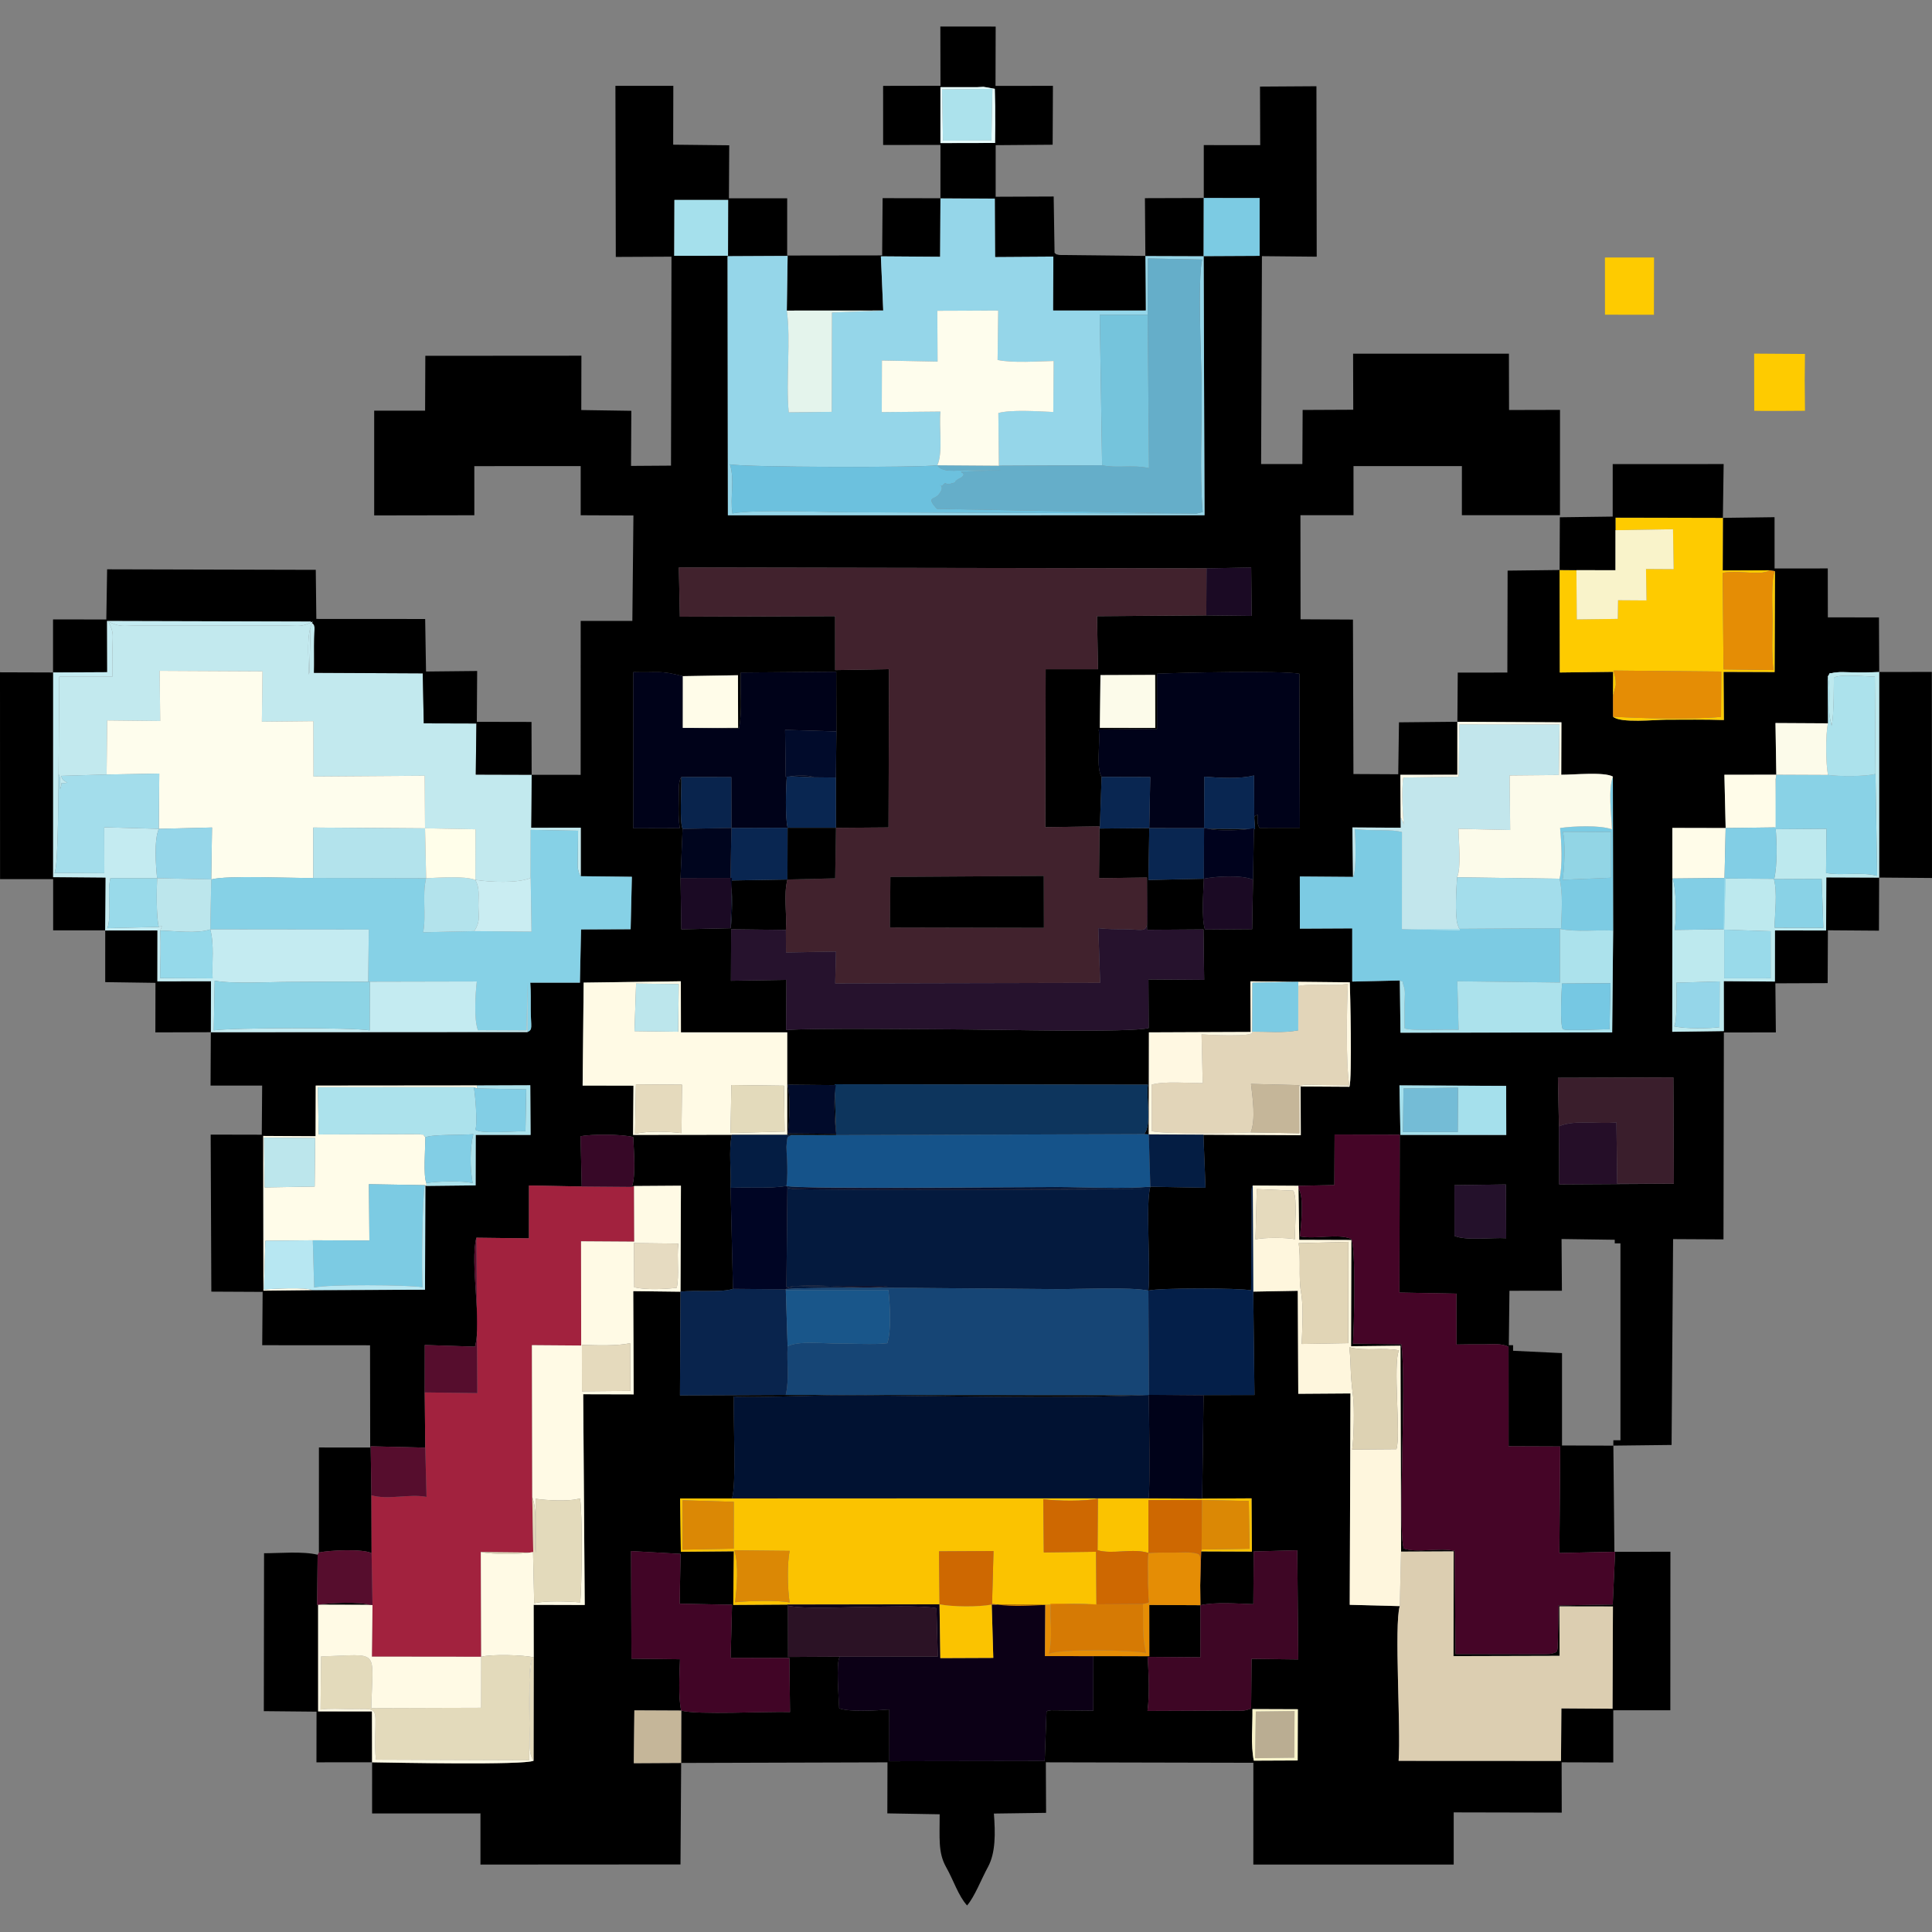 <?xml version="1.0" encoding="UTF-8"?>
<!DOCTYPE svg PUBLIC "-//W3C//DTD SVG 1.1//EN" "http://www.w3.org/Graphics/SVG/1.1/DTD/svg11.dtd">
<!-- Creator: CorelDRAW -->
<svg xmlns="http://www.w3.org/2000/svg" xml:space="preserve" width="1.833in" height="1.833in" version="1.1" style="shape-rendering:geometricPrecision; text-rendering:geometricPrecision; image-rendering:optimizeQuality; fill-rule:evenodd; clip-rule:evenodd"
viewBox="0 0 1833.33 1833.33"
 xmlns:xlink="http://www.w3.org/1999/xlink"
 xmlns:xodm="http://www.corel.com/coreldraw/odm/2003">
 <rect x="0" y="0" width="1833.33" height="1833.33" fill="#808080" stroke="none"/>
 <defs>
  <style type="text/css">
   <![CDATA[
    .fil0 {fill:black}
    .fil16 {fill:#000219}
    .fil72 {fill:#00021D}
    .fil67 {fill:#00051E}
    .fil46 {fill:#000524}
    .fil73 {fill:#010B2B}
    .fil5 {fill:#011232}
    .fil7 {fill:#041A3E}
    .fil56 {fill:#041D43}
    .fil30 {fill:#041F49}
    .fil31 {fill:#09244D}
    .fil57 {fill:#092651}
    .fil14 {fill:#0C0016}
    .fil23 {fill:#0D355D}
    .fil20 {fill:#15538A}
    .fil10 {fill:#164575}
    .fil44 {fill:#19568A}
    .fil65 {fill:#1B0A24}
    .fil60 {fill:#24112B}
    .fil53 {fill:#250E28}
    .fil13 {fill:#26122D}
    .fil39 {fill:#2B1225}
    .fil61 {fill:#370827}
    .fil35 {fill:#3A1E2C}
    .fil28 {fill:#3E0625}
    .fil26 {fill:#410526}
    .fil1 {fill:#41222D}
    .fil2 {fill:#450527}
    .fil58 {fill:#560D2D}
    .fil17 {fill:#65AEC9}
    .fil34 {fill:#6CC1DE}
    .fil70 {fill:#74BCD6}
    .fil41 {fill:#75C4DC}
    .fil74 {fill:#76C8E3}
    .fil15 {fill:#7CCBE3}
    .fil64 {fill:#82CEE5}
    .fil11 {fill:#86D1E6}
    .fil37 {fill:#89D2E6}
    .fil40 {fill:#8DD4E5}
    .fil76 {fill:#92D5E5}
    .fil3 {fill:#95D6E9}
    .fil69 {fill:#95D9EA}
    .fil71 {fill:#99DAEA}
    .fil4 {fill:#A2223E}
    .fil38 {fill:#A3DDEB}
    .fil55 {fill:#A5E0EC}
    .fil36 {fill:#ACE2EC}
    .fil42 {fill:#B3E3EC}
    .fil54 {fill:#B7E7F2}
    .fil78 {fill:#BAAD92}
    .fil59 {fill:#BCE6EC}
    .fil33 {fill:#BDE9EE}
    .fil22 {fill:#C2E6EC}
    .fil6 {fill:#C2E9EE}
    .fil19 {fill:#C4EBF1}
    .fil66 {fill:#C5B699}
    .fil62 {fill:#CAEDF2}
    .fil43 {fill:#CE6801}
    .fil51 {fill:#D67A04}
    .fil63 {fill:#DB8805}
    .fil12 {fill:#DCCEB1}
    .fil49 {fill:#DDD2B3}
    .fil48 {fill:#E1D5B6}
    .fil24 {fill:#E2D5B9}
    .fil27 {fill:#E3DABB}
    .fil50 {fill:#E4F4EC}
    .fil47 {fill:#E58D05}
    .fil75 {fill:#E5DABD}
    .fil77 {fill:#E6DBC1}
    .fil79 {fill:#E7FCFC}
    .fil45 {fill:#F9F3CA}
    .fil9 {fill:#FBC300}
    .fil32 {fill:#FCFBEA}
    .fil21 {fill:#FECB00}
    .fil25 {fill:#FEF6DD}
    .fil8 {fill:#FEFDED}
    .fil52 {fill:#FFF8E2}
    .fil18 {fill:#FFFAE5}
    .fil29 {fill:#FFFCE9}
    .fil68 {fill:#FFFEEA}
   ]]>
  </style>
 </defs>
 <g id="Layer_x0020_1">
  <g id="_1589682544016">
   <path class="fil0" d="M646.46 1623.24l-0.12 49.66 -44.91 0.24 0.54 -50.1 44.48 0.2zm542.01 -1.44l43.1 0.16 -0.18 48.59 -41.61 0.18c-3.07,-14.9 -1.04,-32.69 -1.3,-48.94zm-49.34 -98.57c14.28,-3.21 35.66,-1.46 50.2,-1l0.34 -49.98 41.36 -1.17 0.92 103.61 -44.3 -0.54 -0.42 47.03c-7.6,3.23 -9.29,1.99 -25.11,2.09l-73.24 0.3c2.22,-17.07 1.06,-34.41 0.2,-51.28l50 0.36 0.06 -49.42zm-492.67 100.02c-3.01,-12.02 -1.61,-35.86 -1.19,-48.72l-46.07 -0.54 -0.38 -102.13 46.97 2.65 -0.82 47.29 49.7 0.98 -1.34 50.38 55.74 0.16 0.6 51.3c-21.78,-0.76 -87.84,2.91 -103.2,-1.38zm494.3 -201.16l46.87 -0.26 0.34 50.5 -48.13 -0.18 -0.92 32.21 0.22 18.87 -48.57 -0.24 0.04 48.63 -53.09 -0.02 -0.02 51.69 -39.97 -0.36c-6.16,1 -2.31,0.18 -4.47,1.31l-1.72 46.85 -147.47 0.22 -0.06 -49.12c-11.65,0.94 -37.77,2.65 -47.49,-1.14 -0.34,-10.31 -3.19,-43.22 0.54,-48.94l-49.06 0.24 -0.08 -48.59 -0.76 -1.13 -51.1 0.32 0.56 -50.88 -50.32 0.42 -0.68 -50.54 49.06 -0.02c4.56,-11.15 1.17,-77.37 1.87,-96.87 6.74,1.77 78.08,-1 95.22,-0.98 86.76,0.04 222.64,3.83 298.56,-0.44l51.96 0.4 -1.3 98.06zm390.17 -50.26l-48.71 -0.18 0.02 -4.97 0 -82.67 -46.43 -2.22 0 -5.3 -4.05 0.02 0.6 -51.67 49.78 -0.02 -0.34 -49.07 50.5 0.7 -0.02 3.45 5.41 0 0 186.78 -6.72 0 -0.04 5.15zm-150.76 -247.19l48.86 -0.66 0.22 51.02c-13.72,-0.86 -37.59,2.57 -49.06,-2.2l-0.02 -48.15zm99.16 -55.83l-0.96 -46.07 109.55 -0.32 0.48 100.88 -108.86 0.62 -0.2 -55.11zm-151.34 -38.83l101.24 0.46 0.1 46.57 -100.42 -0.08 -0.92 -46.95zm-923.37 95.37l-0.98 -0.42 -0.34 98.94 -107.02 0.4 -46.29 0.5 -0.18 -146.81 49.68 0.28 0.14 -48.06 153.05 -0.14 50.52 -0.18 0.28 47.09 -52.07 -0.02 -0.1 47.91 -46.69 0.5zm342.98 -49.78c1.56,-12.43 2.65,-34.37 -0.28,-46.29l45.87 0.42c-2.25,11.39 -1.22,34.64 0.32,46.27l-45.91 -0.4zm-0.6 1.26l3.81 0.16 42.62 0.2 -1.43 -48.3 297.31 0.38c-2.01,13.42 4.03,37.02 -3.47,46.93l4.27 0.26 0.14 -96.81 96.57 -0.4 -0.24 -48.04 94.28 0.94c0.32,5.25 2.35,92.14 -0.38,99.09l-46.31 -0.28 0.18 46.25 -92.38 -0.46 1.97 50.32 -52.35 -0.96c-4.67,15.02 0.44,76.21 -1.85,98.56 9.97,-2.65 86.98,-2.55 97.47,-0.2l0.48 -75.95c0.04,-4.61 -0.28,-9.22 -0.24,-13.72 0,-1.67 0.04,-3.75 0.22,-5.4 0.5,-4.69 0.06,-2.26 1.08,-4.43l43.32 0.26 34.13 -0.69 0.24 -47.99 61.81 0.18 -0.3 149.82 54.07 1.02 0.12 48.31c8.8,-0.24 17.57,-0.18 26.35,-0.18 7.44,0 16.85,-1.14 23.03,2.39l0.04 94.34 48.98 0.18 -0.8 101.08 52.89 -1.19 -2.26 50.08 -51.32 0.84 -0.74 34.58c-0.28,8.8 -0.18,9.72 -4.51,10.81 -0.46,0.1 -1.02,0.3 -1.56,0.4 -0.56,0.12 -1.06,0.2 -1.69,0.28 -0.96,0.12 -4.51,0.18 -5.64,0.2l-83.69 -0.14 -0.94 -97.93c-15.17,-3.27 -35.26,2.26 -48.22,-2.19 -5.98,-19.09 2.91,-154.8 -2.26,-193.8l-45.97 -0.64c1.08,-15.08 2.99,-91.74 -1.61,-99.31 -12.45,-5.46 -33.75,0.54 -48.59,-2.41 0.94,-11.35 4.01,-37.62 -1.48,-45.5l0.74 48.76 49.44 0.16 -0.26 100.82 46.89 -0.52 0.54 195.4 49.94 -0.22 -0.2 99.38 100.7 -0.26 -0.18 -46.93 50.8 0.08 -0.4 97.01 -48.54 -0.32 -0.34 49.84 -154.09 -0.08c2.33,-29.94 -4.33,-128.8 1.08,-146.79l-47.47 -1.24 0.7 -200.58 -49.54 0.34 -0.46 -97.73 -42.26 0.76 1.17 98.11 -100.08 0.16 -344.7 -0.22 -100.38 0.42 0.52 -98.39c13.8,-1.79 39.19,1.04 49.8,-2.71l-2.31 -95.87c0.87,-16.61 -2.06,-34.34 1.19,-50.32l-93.7 0.1 0.38 -46.71 -48.26 -0.1 0.98 -97.69 92.22 -1.26 0.08 48.46 100.86 0.02 -0.02 97.17zm536.92 -244.7l-0.54 -46.91 45.87 0.26 -0.12 -9.45 -0.24 -40.77 54.05 -0.06 0 -50.28 98.74 0.52 -0.16 49.76c12,0.04 40.61,-2.91 48.98,1.72l0.28 146.15 -0.93 96.63 -200.88 0.26 -0.6 -49.54 -45.19 1.02 0 -50.48 -49.68 0.24 -0.06 -49.46 50.48 0.38zm-93.7 -56.28l0.76 10.87 -44.44 -0.3c8.76,2.39 33.15,1.7 43.34,-0.5l-0.82 48.78 -0.86 47.01 -44.8 0.34c-3.39,-11.05 -1.5,-35.54 -1,-48.17l-52.61 1.16 0.8 -49.2 -46.93 0.4 1.7 -49c-5.52,-9.04 -0.98,-31.91 -2.75,-44.96l55.31 -0.54 -0.04 -52.39c20.48,-1.08 118.69,-3.13 135.12,0l0.46 146.17 -38.35 0.06c-2.47,-4.81 -1.63,-5.83 -1.63,-12.57 -2.17,1.94 -2.35,-0.64 -3.27,2.85zm-145.95 -135.2l51.87 -0.2 0.1 50.26 -52.54 -0.04 0.58 -50.02zm100.68 -101.3l42.34 -0.82 0.44 45.95 -43.04 -0.5 -103.67 0.76 0.92 50.36 -49.68 0 -0.32 149.86 51.39 -0.76 -0.44 49.13 45.51 -0.58 0.06 49.58 53.57 -0.36 0.64 47.87 -52.89 -0.4 0.24 46.09c-16.41,4.59 -144.7,1.44 -172.34,1.37 -30.97,-0.1 -150.86,-1.59 -171.74,0.62l0.32 -47.67 -52.65 0.84 0.2 -48.86 51.94 0.6c1.12,-15.42 -2.37,-33.21 1.48,-47.83l-54.11 0.93c2.46,7.86 1.6,37.69 0.2,45.28l-46.79 1.06 -0.74 -48.69 1.93 -46.59c-3.03,-7.22 -0.98,-35.1 -1.15,-49.2 -3.05,4.15 -2.26,11.69 -2.51,23.1 -0.18,9.43 -0.32,16.25 0.96,25.41l-44.02 0.12 -0.04 -148.23c25.55,0.74 24.17,-1.98 47.01,3.85l52.3 -0.88 0.12 49.94 -52.46 0.02 53.37 0.62c3.39,-18.79 0.82,-34.19 1.69,-53.15l90.53 -0.76 0.14 56.68 -0.42 43.74 0.04 47.73 49.88 -0.38 0.46 -150.16 -51.12 0.88 -0.04 -51.22 -147.31 0.52 -0.98 -46.73 500.78 0.86zm-504.95 -349.62l50.96 0 -0.12 52.97 -51.02 0.06 0.18 -53.03zm-135.5 545.48l-0.5 50.3 47.11 -0.06 0 46.03 48.5 0.54 -1.17 49.76 -47.05 0.18 -1.1 50.54 -47.09 -0.02c0.68,8.83 0.4,17.09 0.46,25.91 0.08,16.41 2.24,18.49 -3.11,20.94l-300.5 0.18 -0.24 50.64 48.96 0 -0.36 46.61 -48.5 -0.1 0.64 149 48.68 0.24 -0.4 50.6 102.32 0.06 0.14 97.03 -48.65 -0.04 -0.02 99.68c10.53,-2.31 42.46,-3.57 50,0.64l-0.18 -54.99 -0.68 -46.45 51.78 1.28 -0.5 -52.39 0.06 -45.01 47.61 1.57c6.78,-23.51 -5.01,-79.42 1.34,-103.37l49.9 0.6 0.04 -50.16 50.04 0.94 -1.12 -47.69c10.63,-2.09 39.53,-2.01 49.98,0.82 0.66,14.24 2.59,36 -1.24,47.25l2.02 -0.82 44.48 -0.3 0 2.01 -0.38 98.57 -44.86 -0.54 0.4 97.97 -47.89 -0.12 1.44 199.96 -48.47 -0.14 0.08 49.9 -0.14 98.03c-8.3,4.33 -132.41,1.85 -153.22,1.5l-0.02 48.54 100.9 0 1.93 -0.02 0 48.56 1.97 -0.02 187.84 -0.12 0.64 -96.33 195.79 -0.56 -0.14 48.43 49.66 0.86c0.08,22.22 -1.72,36.26 6.12,50.14 7.06,12.43 11.61,27.33 19.9,36.38 7.36,-8.66 13.28,-24.55 19.8,-36.5 7.4,-13.58 7.02,-32.29 5.63,-50.7l49.52 -0.68 -0.22 -47.96 196.93 0.44 -0.04 96.57 190.13 0 0 -49.5 102.52 0.22 -0.1 -47.74 49.02 0.16 0 -49.52 54.13 -0.04 0.08 -150.4 -53.15 0.02 -0.98 -100.72 55.24 -0.64 1.44 -195.33 47.81 0.26 0.36 -196.35 49.34 -0.06 -0.46 -46.57 49.62 -0.2 0.22 -50.14 48.45 0.36 0.18 -50.4 -50.14 -0.18 -0.18 50.4 -48.56 -0.06 -0.04 48.5 -48.51 -0.38 0.08 47.39 -48.96 0.66 0.12 -145.06 -0.02 -48.37 50.58 0.12 -1.18 -50.56 49.26 -0.06 -0.78 -49.02 49.84 0.28 -0.24 -44.48c3.89,-5.8 -0.78,-1.74 5.96,-3.69 0.04,0 5.35,-0.48 5.59,-0.48 3.31,-0.1 8.2,0.24 11.8,0.26 8.48,0.06 16.99,0.12 25.45,-0.34l-0.24 -51.78 -48.5 -0.04 -0.08 -46.43 -50.48 0.04 -0.02 -48.67 -49 0.64 -0.18 49.92 44.28 -0.18 5.31 0.8 -0.34 95.75 -48.45 -0.16 0.3 45.71c-18.07,-0.64 -36.52,-0.32 -54.61,-0.32 -10.31,0.02 -43.87,3.51 -50.52,-2.83l-0.06 -19.56 0.14 -23.02 -50.62 0.62 -0.16 -97.25 -49.4 0.58 -0.24 96.73 -47.07 0.04 -0.34 46.65 -55.43 0.54 -0.7 49.28 -42.52 -0.22 -0.46 -146.57 -49.72 -0.26 -0.12 -98.78 50.38 -0.02 -0.02 -46.59 102.87 0.02 -0.02 46.61 93.08 0 0.04 -99.96 -48.36 0.12 -0.12 -53.47 -147.87 0 0.14 53.21 -48.02 0.22 -0.26 51.32 -39.15 0 0.78 -197.27 51.98 0.5 -0.26 -161.75 -53.55 0.34 0.2 55.54 -53.55 -0.02 0 50.2 53.03 0.04 0 54.85 -53.15 0.26 0.84 245.85 -452.28 0.06 -0.3 -245.83 56.98 -0.28 -0.78 51.89 91.5 -0.06 -2.23 -51.42 56.22 0.4 0.32 -55.52 -54.91 -0.1 -0.44 54.33 -90.13 0.12 0.02 -54.33 -55.28 0.04 0.28 -50.32 -53.19 -0.58 0.14 -55.83 -54.95 -0.02 0.36 162.37 52.85 -0.26 -0.46 198.3 -37.93 0.26 0.28 -52.29 -47.49 -0.72 0.12 -51.56 -148.11 0.1 -0.22 52.03 -48.31 0 0 99.42 95.04 -0.16 -0.02 -46.61 100.94 -0.02 0 46.63 50.04 0.22 -1.02 100.06 -49.02 0 -0.04 146.05 -46.47 -0.04z"/>
   <path class="fil1" d="M844.92 832.13l145.53 -0.94 0.14 49.22 -146.07 -0.3 0.4 -47.97zm-51.65 -46.57l-0.76 47.91 -45.29 1.1c-3.85,14.62 -0.36,32.41 -1.48,47.83l0.12 21.42 47.43 -0.84 -0.76 30.19 251.44 -0.52 -1.74 -51.89c8.28,1 16.13,0.96 24.83,1 27.14,0.16 21.32,9.67 21.32,-49.04l-45.51 0.58 0.44 -49.13 -51.39 0.76 0.32 -149.86 49.68 0 -0.92 -50.36 103.67 -0.76 0.26 -44.62 -500.78 -0.86 0.98 46.73 147.31 -0.52 0.04 51.22 51.12 -0.88 -0.46 150.16 -49.88 0.38z"/>
   <path class="fil2" d="M1232.08 1125.23l0.06 2.55c5.5,7.88 2.43,34.15 1.48,45.5 14.84,2.95 36.14,-3.05 48.59,2.41 4.59,7.58 2.69,84.23 1.61,99.31l45.97 0.64c5.17,39.01 -3.71,174.71 2.26,193.8 12.96,4.45 33.05,-1.09 48.22,2.19l0.94 97.93 83.69 0.14c1.13,-0.02 4.67,-0.08 5.64,-0.2 0.62,-0.08 1.12,-0.16 1.69,-0.28 0.54,-0.1 1.1,-0.3 1.56,-0.4 4.33,-1.08 4.23,-2 4.51,-10.81l0.74 -34.58 51.32 -0.84 2.26 -50.08 -52.89 1.19 0.8 -101.08 -48.98 -0.18 -0.04 -94.34c-6.18,-3.53 -15.59,-2.39 -23.03,-2.39 -8.78,0 -17.55,-0.06 -26.35,0.18l-0.12 -48.31 -54.07 -1.02 0.3 -149.82 -61.81 -0.18 -0.24 47.99 -34.13 0.69z"/>
   <path class="fil3" d="M947.89 441.94l97.93 -0.44 -2.23 -142.76 45.47 -0.02 0.26 -53.45 51.44 1.02c-4.43,18.71 -0.78,95.19 -0.48,120.33 0.46,37.93 -2.08,82.93 1,119.3l-6.26 1.58 -329.9 -1.43c-25.97,-0.1 -88.2,-2.91 -110.11,1.15 -2.43,-15.36 2.39,-32.07 -2.41,-46.65 12.54,2.95 180,3.25 196.85,0.94 5.59,-12.05 1.32,-36.84 2.97,-50.98l-55.7 0.52 0.14 -48.98 52.81 1.02 -0.22 -48.22 57.76 -0.2 -0.58 46.89c15.1,3.09 37.54,1.24 53.21,0.96l-0.36 48.42c-13.72,-0.62 -40.31,-2.43 -52.13,0.98l0.52 50zm-109.79 -147.27l-48.59 1.89 -0.24 94.26 -40.83 0.48c-2.83,-30.12 2.15,-69.29 -1.83,-96.57l0.78 -51.89 -56.98 0.28 0.3 245.83 452.28 -0.06 -0.84 -245.85 -55.28 -0.18 0.34 51.67 -87.78 0.04 0 -1.67 0.14 -49.46 -55.15 0.36 -0.26 -55.37 -51.74 -0.3 -0.32 55.52 -56.22 -0.4 2.23 51.42z"/>
   <path class="fil4" d="M452.04 1174.5l0.89 147.45 -49.9 -0.64 0.5 52.39 1.2 46.73c-17.01,-3.19 -36.16,3.19 -52.31,-1.56l0.18 54.99 0.86 49.18 -0.6 49 103.75 0.12 -0.36 -99.38 49.78 0.5 -0.96 -52.65 -0.32 -144.16 46.75 0.34 -0.12 -98.9 50.48 0.32 -0.2 -52.79 -2.02 0.82 -47.61 -0.38 -50.04 -0.94 -0.04 50.16 -49.9 -0.6z"/>
   <path class="fil5" d="M694.46 1421.91l395.38 -0.04c1.77,-7.96 0.46,-81.51 0.26,-98.25 -75.91,4.27 -211.79,0.48 -298.56,0.44 -17.15,-0.02 -88.48,2.75 -95.22,0.98 -0.7,19.5 2.69,85.72 -1.87,96.87z"/>
   <path class="fil6" d="M55.57 734.36c2.15,4.93 1.22,3.49 1.44,14.6 3.69,-9.13 -2.65,-4.67 6.76,-6.14 -4.07,-3.43 -3.63,-1.02 -5.88,-6.57l43.26 -1.29 0.56 -51.36 50.28 0.56 -0.48 -47.61 97.57 0.5 -0.58 47.75 48.8 -0.5 0.16 52.54 105.54 -0.74 0.32 49.92 47.91 0.93 -0.16 47.97c13.84,2.19 40.41,3.45 52.53,-1.87l0.04 -45.55 44.93 0.82 -0.36 32.39c0.18,3.25 -0.12,2.45 0.7,5.66 0.96,3.75 0.89,3.13 2.19,5.09l0 -46.03 -47.11 0.06 0.5 -50.3 -53.03 -0.16 0.58 -48.5 -49.92 -0.14 -0.98 -47.43 -103.23 -0.5c0.3,-8.48 0.08,-16.94 0.12,-25.45 0.08,-21.58 2.07,-18.05 -3.15,-23.22l-1.34 48.52c-0.14,0.54 -0.34,1.26 -0.58,1.86 0,-19.15 -2.53,-37.93 3.85,-50.42 -10.95,5.62 -12.74,4.03 -25.21,3.89l-141.64 -0.02c-12.8,0.1 -15.88,1.88 -27.13,-3.87 5.59,10.97 4.03,12.76 3.87,25.23 -0.12,9.02 -0.02,18.11 -0.02,27.13l-50.44 0 -0.66 92.24z"/>
   <path class="fil7" d="M745.26 1223.48c17.03,-3.17 221.38,-0.26 257.76,-0.18 20.96,0.04 69.13,-2.15 86.72,1.37 2.29,-22.34 -2.83,-83.54 1.85,-98.56 -26.13,2.2 -61.23,0.36 -88.57,0.26 -33.48,-0.1 -243.1,2.22 -256.76,-0.96 5.68,6.18 -1.9,0.52 4.78,2.59 6.38,1.96 333.97,0.56 335.19,0.36l-339.04 -1.14 -0.94 94.28c28.38,-4.69 69.52,3.13 96.49,-1.06l-74.45 0c-8.41,0.12 -16.63,-1.04 -23.02,3.05z"/>
   <path class="fil8" d="M101.16 734.96l49.98 -0.9 -0.4 52.45 50.46 -1.26 -0.74 49.28c14.86,-4.15 76.71,-1.04 96.81,-1.4l-0.02 -47.83 106.08 0.74 -0.32 -49.92 -105.54 0.74 -0.16 -52.54 -48.8 0.5 0.58 -47.75 -97.57 -0.5 0.48 47.61 -50.28 -0.56 -0.56 51.36z"/>
   <path class="fil9" d="M696.91 1471.15l52.39 0.52c-2.53,12.78 -1.99,35.62 -0.02,48.96 -12.46,-2.47 -38.41,-1.5 -51.63,-0.24 1.59,-15.18 3.49,-34.78 -0.74,-49.24zm-49.22 -47.5l48.6 1.46 -0.04 44.44 -48.46 0.98 -0.1 -46.89zm99.26 98.96l144.6 -0.22 -0.48 -50.28 51.7 -0.28 -1.37 49.88c25.15,5.78 70.84,-2.57 99.04,1.22l-0.36 -50.42 -49.58 0.62 -0.46 -50.46c13.46,1.72 38.81,2.15 51.78,-0.6l-0.32 48.96c14.34,4.23 33.54,-2.19 48.31,2.61l-0.02 -50.14 50.78 -0.08 44.46 0.91 0.7 45.37 -45.51 0.68 -0.4 1.76 48.13 0.18 -0.34 -50.5 -46.87 0.26 -50.93 -0.2 -395.38 0.04 -49.06 0.02 0.68 50.54 50.32 -0.42 -0.56 50.88 51.1 -0.32z"/>
   <path class="fil10" d="M747.37 1277.61c-0.91,15.48 1.72,30.99 -1.75,46.09l344.7 0.22 -0.58 -99.26c-17.59,-3.51 -65.76,-1.32 -86.72,-1.37 -36.38,-0.08 -240.73,-2.99 -257.76,0.18l0.42 0.7 97.37 0c1.59,15.2 2.89,38.03 -1.04,50.42 -12.54,1.57 -32.33,0.22 -46.57,0.36 -12.65,0.12 -38.19,-2.95 -48.07,2.65z"/>
   <path class="fil11" d="M503.61 833.05l0.76 51 -54.27 -0.46 -48.5 1.04c3.05,-17.15 -1.18,-34.88 2.77,-51.28l-107.1 -0.24c-20.09,0.36 -81.95,-2.75 -96.81,1.4l-0.93 47.43 150.44 0.16 -0.64 49.46 103.11 -0.22c-1.32,12.13 -2.91,35.42 1.08,46.27l46.17 0.22 0.9 -46.37 -0.06 47.85c5.35,-2.44 3.19,-4.53 3.11,-20.94 -0.06,-8.83 0.22,-17.09 -0.46,-25.91l47.09 0.02 1.1 -50.54 47.05 -0.18 1.17 -49.76 -48.5 -0.54c-1.3,-1.96 -1.22,-1.35 -2.19,-5.09 -0.82,-3.21 -0.52,-2.41 -0.7,-5.66l0.36 -32.39 -44.93 -0.82 -0.04 45.55z"/>
   <path class="fil12" d="M1328.26 1524.1c-5.41,17.99 1.24,116.85 -1.08,146.79l154.09 0.08 0.34 -49.84 48.54 0.32 0.4 -97.01 -50.8 -0.08 0.18 46.93 -100.7 0.26 0.2 -99.38 -49.94 0.22 -1.22 51.7z"/>
   <path class="fil13" d="M745.74 882.41l-51.94 -0.6 -0.2 48.86 52.65 -0.84 -0.32 47.67c20.88,-2.21 140.77,-0.72 171.74,-0.62 27.63,0.08 155.93,3.23 172.34,-1.37l-0.24 -46.09 52.89 0.4 -0.64 -47.87 -53.57 0.36 -0.06 -49.58c0,58.7 5.81,49.2 -21.32,49.04 -8.7,-0.04 -16.54,0 -24.83,-1l1.74 51.89 -251.44 0.52 0.76 -30.19 -47.43 0.84 -0.12 -21.42z"/>
   <path class="fil0" d="M50.32 638.13l51.43 -0.26 -0.14 -48.57 193.28 0.5c5.22,5.17 3.23,1.64 3.15,23.22 -0.04,8.5 0.18,16.96 -0.12,25.45l103.23 0.5 0.98 47.43 49.92 0.14 -0.58 48.5 53.03 0.16 -0.14 -50.14 -51.89 -0.1 0.32 -48.24 -48.52 0.5 -0.82 -49.84 -103.27 -0.06 -0.54 -46.59 -197.99 -0.5 -0.76 47.59 -50.56 -0.02 0 50.32z"/>
   <path class="fil14" d="M796.84 1572.09c-3.73,5.72 -0.88,38.63 -0.54,48.94 9.72,3.79 35.84,2.08 47.49,1.14l0.06 49.12 147.47 -0.22 1.72 -46.85c2.17,-1.13 -1.69,-0.3 4.47,-1.31l39.97 0.36 0.02 -51.69 -45.91 -0.08 0.3 -48.57 -50.82 -0.3 1.48 50.58 -50.26 0.2 -0.76 -51.02 -144.6 0.22 0.76 1.13c15.93,3.25 53.03,1.32 71.02,1.14 16.19,-0.16 55.69,-1.59 69.93,1.16l1.26 45.87 -93.08 0.18z"/>
   <path class="fil15" d="M1482.78 834.82c1.77,-9.75 2.91,-37.37 0.18,-45.53l45.85 0.28 0.02 43.34 -46.05 1.91zm-2.89 -1c3.47,14 1.93,31.99 1.48,46.99l-151.06 0.92 0.04 -92.16c-0.56,-0.16 -1.26,-0.3 -1.72,-0.38 -0.48,-0.1 -1.16,-0.28 -1.76,-0.38 -11.93,-1.96 -26.74,-0.18 -41.26,-2.08 0.44,5.57 1.98,39.81 -1.7,45.39l-50.48 -0.38 0.06 49.46 49.68 -0.24 0 50.48 45.19 -1.02c7.06,3.49 0.74,-2.27 3.51,4.77 2.05,5.26 1.04,10.55 0.96,17.37 -0.12,7.82 0.02,15.5 0.02,23.3 6.98,2.77 39.69,0.68 51.28,1.44l-1.24 -46.11 97.43 1.17 0 -50.86c16.52,3.23 34.92,0.64 50.44,1.56l-0.28 -146.15c-4.47,13.04 -1.46,34.92 -0.86,50.04 -11.77,-4.13 -36.24,-3.05 -49.2,-1.24 1.28,13.02 2.45,36.12 -0.52,48.11z"/>
   <path class="fil16" d="M1045.33 737.22l46.19 0.12 -0.96 48.47 52.02 0.02 0.24 -48.85c13.56,1.2 34.52,2.33 47.13,-1.12l0.24 39.97c0.92,-3.49 1.1,-0.9 3.27,-2.85 0,6.74 -0.84,7.76 1.63,12.57l38.35 -0.06 -0.46 -146.17c-16.43,-3.13 -114.64,-1.08 -135.12,0l0.04 52.39 -55.31 0.54c1.77,13.06 -2.77,35.92 2.75,44.96z"/>
   <path class="fil17" d="M1089.06 298.72l1.26 145.47c-15.93,-3.43 -30.37,0.42 -44.5,-2.69l-97.93 0.44 -58.43 -0.42c4.53,7.48 19.94,4.67 28.2,4.65 10.81,-0.04 21.58,0.04 32.39,-0.1 -61.91,2.69 -27.07,-0.54 -37.97,7.12l-2.79 1.44c-6.78,4.39 1.69,1.89 -7.5,4.41 -5.52,1.53 -3.39,-3.25 -7.82,2.15 -6.33,-2.19 4.78,-1.26 -3.35,8.22 -3.83,4.45 -9.49,2.39 -5.24,9.15l2.71 3.23c0.2,0.26 0.74,0.72 1.1,1.08l245.83 4.63 6.26 -1.58c-3.09,-36.36 -0.54,-81.37 -1,-119.3 -0.3,-25.15 -3.95,-101.62 0.48,-120.33l-51.44 -1.02 -0.26 53.45z"/>
   <path class="fil18" d="M552.18 1276.19c14.2,0.44 33.03,1.16 45.81,-1.59l0.18 45.25 -45.93 0.44 -0.06 -44.1zm49.36 -96.59l42.16 0.48c-1.57,13.34 1.02,30.85 -1.52,41.96 -11.17,1.33 -29.83,2.13 -40.35,-0.52l-0.28 -41.92zm-96.47 241.03c5.6,14.48 1.39,36.58 3.31,53.17l-0.08 -51.54c10.89,1.5 32.53,2.77 42.04,-0.44 2.49,12.05 1.91,84.63 0.18,98.74 -10.63,-0.98 -33.87,-1.77 -43.6,0.84l-1.08 -48.58c-12.65,2.31 -36.6,2.49 -49.58,-0.04l0.36 99.38c9.99,-2.57 40.25,-1.78 49.84,0.6l-0.08 -49.9 48.47 0.14 -1.44 -199.96 47.89 0.12 -0.4 -97.97 44.86 0.54 0.38 -98.57 0 -2.01 -44.48 0.3 0.2 52.79 -50.48 -0.32 0.12 98.9 -46.75 -0.34 0.32 144.16z"/>
   <path class="fil0" d="M892.41 82.72l34.96 0 5.86 -0.32 10.77 1.87 0.36 16.57 0 9.7 0.04 7.76 -0.14 17.37 -51.85 0.1 0 -53.05zm0 105.41l51.74 0.3 0.26 55.37 55.15 -0.36 -0.14 49.46 0 1.67 87.78 -0.04 -0.34 -51.67 -81.63 -0.9c-4.79,-1.24 -1.48,0.26 -4.53,-2.03l-0.84 -53.45 -55.06 0.22 0.02 -48.94 54.07 -0.42 0.26 -55.87 -54.49 0.02 0.16 -56.28 -52.5 -0.04 0.12 56.22 -54.43 0.1 0.02 56.1 54.39 -0.08 -0.02 50.62z"/>
   <path class="fil16" d="M646.56 737.37l47.41 0.06 0.1 48.26 53.33 -0.16c-2.43,-9.95 -1.65,-37.94 -0.74,-49.04l25.53 1.12c-6,-2.91 -19.89,-1.34 -26.61,-0.42l-0.58 -44.58 48.65 1.48 -0.14 -56.68 -90.53 0.76c-0.86,18.95 1.7,34.35 -1.69,53.15l-53.37 -0.62 0.04 -49.08c-22.85,-5.83 -21.46,-3.11 -47.01,-3.85l0.04 148.23 44.02 -0.12c-1.28,-9.17 -1.14,-15.98 -0.96,-25.41 0.24,-11.41 -0.54,-18.95 2.51,-23.1z"/>
   <path class="fil19" d="M203.71 930.63c17.23,3.19 52.13,1.14 71.78,1.12 24.91,-0.02 50.66,-0.54 75.47,-0.04l-0.14 46.05c-16.91,-2.87 -130.1,-2.63 -147.97,0l0.86 -47.13zm-153.39 -292.5l-0.04 194.32 49.78 0.42 -0.3 50.14 49.5 -0.06 -0.08 48.33 51.02 -0.06 -0.16 48.28 300.5 -0.18 0.06 -47.85 -0.9 46.37 -46.17 -0.22c-3.99,-10.85 -2.41,-34.13 -1.08,-46.27l-103.11 0.22 0.64 -49.46 -150.44 -0.16c3.99,14.9 1.39,31.87 2.21,46.45l-49.82 -0.24c0.34,-15.1 0.68,-30.81 0.22,-45.13 1.26,-4.81 2.94,-4.77 -1.41,-3.43l-48.76 1.16c4.37,-14.9 -0.64,-32.11 2.75,-47.45l44.36 0.08c-1.26,-12.15 -3.03,-36.38 1.65,-46.89l-51.82 -1.44 0.1 43.52 -47.45 -0.18c4.05,-3.45 3.77,-88.3 4.01,-94.04l0.66 -92.24 50.44 0c0,-9.02 -0.1,-18.11 0.02,-27.13 0.16,-12.48 1.72,-14.26 -3.87,-25.23 11.25,5.76 14.34,3.97 27.13,3.87l141.64 0.02c12.47,0.14 14.26,1.72 25.21,-3.89 -6.38,12.5 -3.85,31.27 -3.85,50.42 0.24,-0.6 0.44,-1.32 0.58,-1.86l1.34 -48.52 -193.28 -0.5 0.14 48.57 -51.43 0.26z"/>
   <polygon class="fil0" points="200.04,979.5 200.2,931.22 149.18,931.29 149.26,882.95 99.76,883.01 100.06,832.87 50.28,832.45 50.32,638.13 -0,637.97 0.06,834.22 50.44,834.24 50.44,882.81 99.86,882.85 99.84,931.97 147.53,932.65 147.43,979.66 "/>
   <path class="fil20" d="M750.8 1077.27c-3.51,2.23 -3.71,-1.02 -4.56,11.01 -0.08,1.37 0.52,9.57 0.6,11.71 0.32,8.46 0.56,17.07 -0.58,25.41 13.66,3.19 223.28,0.86 256.76,0.96 27.33,0.1 62.43,1.94 88.57,-0.26l-1.48 -49.66 -4.27 -0.26 -335.04 1.08z"/>
   <path class="fil21" d="M1532.98 503.13l54.59 -0.94 0.62 37.93 -26.25 -0.16 0.48 29.82 -26.99 -0.18 -0.26 17.69 -38.91 0.5 -0.36 -46.75 -15.93 -0.14 0.16 97.25 50.62 -0.62 -0.14 23.02 2.67 -10.41c0.04,-6.52 -0.62,-7.68 -2.22,-13.82l102.31 0.96 -0.2 43c-27.54,2.61 -74.59,1.46 -102.49,-0.18 6.66,6.34 40.21,2.85 50.52,2.83 18.09,0 36.54,-0.32 54.61,0.32l-0.3 -45.71 48.45 0.16 0.34 -95.75c-3.93,7.04 -2.27,37.67 -2.29,45.85 -0.04,15.91 -1,32.29 0.88,48.06l-47.39 -0.64 -0.8 -91.57c12.19,-2.55 30.43,1.38 39.45,-0.64 5.5,-1.22 2.97,-0.76 4.83,-1.85l-44.28 0.18 0.18 -49.92 -101.93 -0.22 0.02 11.94z"/>
   <path class="fil22" d="M1329.11 776.01l0.12 9.45 -45.87 -0.26 0.54 46.91c3.69,-5.57 2.15,-39.81 1.7,-45.39 14.52,1.91 29.32,0.12 41.26,2.08 0.6,0.1 1.28,0.28 1.76,0.38 0.46,0.08 1.17,0.22 1.72,0.38l-0.04 92.16 54.91 0.98c-0.22,-0.98 -0.64,-2.37 -0.74,-2.07l-1.3 -3.27c-2.83,-9.2 -1.12,-35.44 -0.48,-44.88 4.03,-9.05 1.48,-34.22 1.32,-45.99l49.02 1.12 -0.48 -51.76 46.71 -0.44 0.64 -47.98 -95.11 -0.06 -0.76 49.68 -52.37 0.78c-1.94,10.01 -0.64,39.65 1.06,48.19 -0.4,-3.11 -0.44,-3.41 -1.42,-6.4 -0.2,-0.58 -0.86,-0.7 -1.02,-1.84 -0.16,-1.17 -0.78,-1.19 -1.19,-1.79z"/>
   <path class="fil18" d="M694.02 1029.58l49.92 0.64 0.6 43.52 -51.32 1.4 0.8 -45.57zm-90.57 -0.6l43.72 0.3 -0.48 45.95c-12.44,-1.44 -31.31,-2.35 -44.08,0.72l0.84 -46.97zm0.16 -95.65l40.47 0.48 -0.5 45.22 -41.48 -0.56 1.5 -45.15zm90.83 143.5l52.55 -0.02 0.02 -97.17 -100.86 -0.02 -0.08 -48.46 -92.22 1.26 -0.98 97.69 48.26 0.1 -0.38 46.71 93.7 -0.1z"/>
   <path class="fil23" d="M750.8 1076.97l0 0.3 335.04 -1.08c7.5,-9.91 1.46,-33.51 3.47,-46.93l-297.31 -0.38 1.43 48.3 -42.62 -0.2z"/>
   <path class="fil24" d="M1231.96 977.72c-13.92,2.7 -29.2,1.16 -43.64,1.26 4.23,5.69 -46.11,2.79 -48.13,2.57l1.1 46.19c-13.28,0.12 -37.08,-2.01 -48.52,1.52l0.14 44.1c11.03,2.97 78.76,2.09 93.9,1.22 4.91,-12.19 1.87,-32.59 0.3,-46.03l45.81 1.16 1.24 1.24c2.23,-1.72 -0.78,-0.66 4.03,-1.61l42.26 0.62c-3.47,-18.87 -2.43,-75.29 -1.41,-96.41 -16.32,2.71 -32.71,-1 -49.02,2.43 0.12,10.67 -2.83,33.51 1.93,41.72z"/>
   <path class="fil8" d="M889.46 441.52l58.43 0.42 -0.52 -50c11.81,-3.41 38.41,-1.6 52.13,-0.98l0.36 -48.42c-15.67,0.28 -38.11,2.13 -53.21,-0.96l0.58 -46.89 -57.76 0.2 0.22 48.22 -52.81 -1.02 -0.14 48.98 55.7 -0.52c-1.65,14.14 2.63,38.93 -2.97,50.98z"/>
   <path class="fil25" d="M1283.12 1375.48c1.59,-10.45 2.19,-39.69 0.86,-50.24 -3.21,-25.91 -1.54,-26.05 -3.51,-46.75 16.39,3.97 31.11,-0.14 47.09,2.87 -6.04,12.13 1.96,81.07 -2.46,93.82l-41.98 0.3zm-47.89 -100.16c0.48,-15.98 1.93,-34.72 -0.74,-49.8 -2.35,-13.16 0.04,-30.61 -2.13,-45.85l47.15 -1.24 -0.1 96.13 -44.19 0.76zm-42.64 -146.97l34.66 1.5c4.17,8.04 1.16,34.64 1.63,46.05 -8.5,-1.63 -29.06,-1.72 -37.51,0.14l1.22 -47.69zm-3.35 97.29l42.26 -0.76 0.46 97.73 49.54 -0.34 -0.7 200.58 47.47 1.24 1.22 -51.7 -0.54 -195.4 -46.89 0.52 0.26 -100.82 -49.44 -0.16 -0.74 -48.76 -0.06 -2.55 -43.32 -0.26 0.48 100.68z"/>
   <path class="fil26" d="M646.46 1623.24c15.36,4.29 81.43,0.62 103.2,1.38l-0.6 -51.3 -55.74 -0.16 1.34 -50.38 -49.7 -0.98 0.82 -47.29 -46.97 -2.65 0.38 102.13 46.07 0.54c-0.42,12.85 -1.82,36.7 1.19,48.72z"/>
   <path class="fil27" d="M506.31 1670.79l0.14 -98.03c-9.59,-2.39 -39.85,-3.17 -49.84,-0.6l-0.08 48.41 -104.21 0.32c1.28,-57.66 9.17,-50.7 -47.65,-49.06l-0.5 50.44c9.02,-1.3 18.37,-0.5 27.57,-0.48 27.06,0.02 24.87,-3.39 24.27,25.33 -0.16,8.22 -0.18,14.76 0.7,22.72l145.48 0.52 0.54 -73.69c0.02,-6.07 -0.44,-16.74 2.13,-22.38 -3.75,17.31 -2.51,54.31 -2.17,74.77 0.18,10.53 -0.62,15.52 3.61,21.72z"/>
   <path class="fil28" d="M1139.14 1523.22l-0.06 49.42 -50 -0.36c0.86,16.87 2.02,34.21 -0.2,51.28l73.24 -0.3c15.82,-0.1 17.51,1.14 25.11,-2.09l0.42 -47.03 44.3 0.54 -0.92 -103.61 -41.36 1.17 -0.34 49.98c-14.54,-0.46 -35.92,-2.2 -50.2,1z"/>
   <path class="fil29" d="M250.52 1079.5l48.56 0.4 -0.48 46.05 -47.54 0.82 -0.54 -47.27zm45.75 144.74c-5.56,-3.07 -39.67,-1.22 -45.85,-0.52l1.37 -46.31 45.04 -0.48 53.71 0.26 -0.46 -53.47 53.13 0.9 0.42 0.28 0.98 0.42 0 -2.63c-3.09,-7.32 -1,-32.25 -0.96,-43.46 -3.79,-4.52 0.38,-1.55 -6.02,-3.03l-95.19 0.3 -0.82 -44.79 147.83 -0.08 3.21 1.22 0 -2.85 -153.05 0.14 -0.14 48.06 -49.68 -0.28 0.18 146.81 46.29 -0.5z"/>
   <path class="fil0" d="M353.09 1672.29l-0.1 -48.3 -51.08 -0.04 -0.02 -101.24 48.68 0.16c-9.01,-3.15 -38.65,-1.98 -49.64,0.06l0.48 -47.61c-14.48,-3.45 -35.64,-1.4 -50.84,-1.4l-0.22 149.85 50.02 0.48 -0.08 48.07 52.81 -0.04z"/>
   <path class="fil30" d="M1089.74 1224.67l0.58 99.26 100.08 -0.16 -1.17 -98.11 -0.48 -100.68c-1.02,2.17 -0.58,-0.26 -1.08,4.43 -0.18,1.65 -0.22,3.73 -0.22,5.4 -0.04,4.49 0.28,9.1 0.24,13.72l-0.48 75.95c-10.49,-2.35 -87.5,-2.45 -97.47,0.2z"/>
   <path class="fil31" d="M645.76 1225.73l-0.52 98.39 100.38 -0.42c3.47,-15.1 0.84,-30.61 1.75,-46.09l-1.69 -53.43 -0.42 -0.7 -49.7 -0.46c-10.61,3.75 -36,0.92 -49.8,2.71z"/>
   <path class="fil32" d="M1329.11 776.01c0.4,0.6 1.02,0.62 1.19,1.79 0.16,1.14 0.82,1.26 1.02,1.84 0.98,2.99 1.02,3.29 1.42,6.4 -1.7,-8.54 -3.01,-38.19 -1.06,-48.19l52.37 -0.78 0.76 -49.68 95.11 0.06 -0.64 47.98 -46.71 0.44 0.48 51.76 -49.02 -1.12c0.16,11.77 2.71,36.94 -1.32,45.99l97.19 1.32c2.97,-12 1.8,-35.1 0.52,-48.11 12.96,-1.81 37.43,-2.89 49.2,1.24 -0.6,-15.12 -3.61,-37 0.86,-50.04 -8.36,-4.63 -36.98,-1.69 -48.98,-1.72l0.16 -49.76 -98.74 -0.52 0 50.28 -54.05 0.06 0.24 40.77z"/>
   <polygon class="fil0" points="1783.13,832.75 1833.33,833.15 1833.15,637.61 1783.19,637.67 "/>
   <path class="fil33" d="M1590.74 932.53l41.07 -1.22 -0.16 43.46c-9.91,1.36 -33.19,1.56 -42.9,-0.86 2.89,-6.18 2.29,-32.35 1.98,-41.37zm188.95 -198.15l1.6 96.69c-16.26,-4.07 -34.09,0.18 -48.51,-2.69l0.4 -41.89 -49.02 0.36 0.74 -47.21 0 45.51c1.2,14.08 1.78,35.32 -1.33,49.06l45.07 -0.22 1.57 46.49 -46.27 -0.14c0.16,-13.72 2.89,-33.13 -0.66,-46.39l-46.85 -0.28 -0.96 48.5 44.7 1.48 0.04 44.69 -44.08 0.04 0 -46.55 -46.95 0.62c1.74,-10.55 1.58,-39.37 -2,-48.8l-0.22 0.38 -0.12 145.06 48.96 -0.66 -0.08 -47.39 48.51 0.38 0.04 -48.5 48.56 0.06 0.18 -50.4 50.14 0.18 0.06 -195.09c-8.46,0.46 -16.96,0.4 -25.45,0.34 -3.59,-0.02 -8.48,-0.36 -11.8,-0.26 -0.24,0 -5.56,0.48 -5.59,0.48 -6.74,1.94 -2.07,-2.11 -5.96,3.69 1.7,5 1.54,15.41 1.46,21.54 -0.18,13.31 -0.6,12.95 2.17,25.23 2.47,-9.06 2.09,-44.98 2.17,-45.15 2.25,-4.43 32.37,-1.43 38.87,-1.43l0.62 92.26z"/>
   <path class="fil34" d="M1135.03 487.51l-245.83 -4.63c-0.36,-0.36 -0.9,-0.82 -1.1,-1.08l-2.71 -3.23c-4.25,-6.76 1.41,-4.69 5.24,-9.15 8.12,-9.48 -2.99,-10.41 3.35,-8.22 4.43,-5.4 2.31,-0.62 7.82,-2.15 9.19,-2.52 0.72,-0.02 7.5,-4.41l2.79 -1.44c10.89,-7.66 -23.94,-4.43 37.97,-7.12 -10.81,0.14 -21.58,0.06 -32.39,0.1 -8.26,0.02 -23.67,2.83 -28.2,-4.65 -16.85,2.31 -184.31,2.01 -196.85,-0.94 4.8,14.58 -0.02,31.29 2.41,46.65 21.9,-4.05 84.13,-1.24 110.11,-1.15l329.9 1.43z"/>
   <path class="fil18" d="M353.09 1672.29c20.81,0.34 144.92,2.83 153.22,-1.5 -4.23,-6.2 -3.43,-11.19 -3.61,-21.72 -0.34,-20.46 -1.58,-57.46 2.17,-74.77 -2.57,5.64 -2.11,16.31 -2.13,22.38l-0.54 73.69 -145.48 -0.52c-0.89,-7.96 -0.86,-14.5 -0.7,-22.72 0.6,-28.72 2.79,-25.31 -24.27,-25.33 -9.2,-0.02 -18.55,-0.82 -27.57,0.48l0.5 -50.44c56.82,-1.64 48.94,-8.6 47.65,49.06l104.21 -0.32 0.08 -48.41 -103.75 -0.12 0.6 -49 -2.91 -0.16 -48.68 -0.16 0.02 101.24 51.08 0.04 0.1 48.3z"/>
   <polygon class="fil0" points="1479.97,540.9 1495.89,541.04 1532.96,541.12 1532.98,503.13 1532.96,491.2 1634.88,491.42 1635.62,440.36 1530.35,440.4 1530.33,490.2 1480.17,490.86 "/>
   <path class="fil35" d="M1479.33 1068.79c15.04,-6.58 37.5,-1.79 54.55,-3.71l0.74 58.2 53.77 0 -0.48 -100.88 -109.55 0.32 0.96 46.07z"/>
   <path class="fil36" d="M1482.24 933.29l46.03 -0.28 -0.92 43.74c-6.46,-0.28 -41.66,1.87 -44.15,-0.16 -3.19,-2.59 -1.32,-36.94 -0.96,-43.3zm-153.89 -2.89l0.6 49.54 200.88 -0.26 0.93 -96.63c-15.52,-0.92 -33.92,1.67 -50.44,-1.56l0 50.86 -97.43 -1.17 1.24 46.11c-11.59,-0.76 -44.3,1.32 -51.28,-1.44 0,-7.8 -0.14,-15.48 -0.02,-23.3 0.08,-6.82 1.08,-12.11 -0.96,-17.37 -2.77,-7.04 3.55,-1.28 -3.51,-4.77z"/>
   <path class="fil36" d="M449.45 1031.65l-147.83 0.08 0.82 44.79 95.19 -0.3c6.4,1.48 2.22,-1.48 6.02,3.03 6.38,-3.03 36.84,-1.99 45.53,-3.03 -3.47,13.46 -3.19,32.75 -0.66,46.47 -9.47,-2.43 -34.04,-1.87 -43.9,0.02l0 2.63 46.69 -0.5 0.1 -47.91 52.07 0.02 -0.28 -47.09 -50.52 0.18 0 2.85 46.69 0.82 -0.74 39.77c-13.44,-0.1 -41.26,2.77 -47.65,-1.43 2.45,-3.47 -0.1,-36.94 -1.5,-40.39z"/>
   <path class="fil15" d="M296.83 1176.93l1.3 44.86c12.02,-3.11 88.59,-2.65 102.97,-0.3 -1.34,-10.57 -0.32,-89.33 2.11,-96.87l-53.13 -0.9 0.46 53.47 -53.71 -0.26z"/>
   <polygon class="fil0" points="844.52,880.1 990.58,880.41 990.44,831.19 844.92,832.13 "/>
   <path class="fil37" d="M1684.9 739.63l-0.74 47.21 49.02 -0.36 -0.4 41.89c14.42,2.87 32.25,-1.38 48.51,2.69l-1.6 -96.69c-8.32,2.55 -35.74,2.51 -45.07,0.96l-49.04 -0.2 -0.68 4.49z"/>
   <path class="fil38" d="M150.74 786.5l0.4 -52.45 -49.98 0.9 -43.26 1.29c2.24,5.56 1.8,3.15 5.88,6.57 -9.41,1.46 -3.07,-2.99 -6.76,6.14 -0.22,-11.11 0.7,-9.67 -1.44,-14.6 -0.24,5.74 0.04,90.59 -4.01,94.04l47.45 0.18 -0.1 -43.52 51.82 1.44z"/>
   <path class="fil39" d="M796.84 1572.09l93.08 -0.18 -1.26 -45.87c-14.24,-2.75 -53.75,-1.32 -69.93,-1.16 -17.99,0.18 -55.09,2.11 -71.02,-1.14l0.08 48.59 49.06 -0.24z"/>
   <path class="fil40" d="M202.85 977.76c17.87,-2.63 131.06,-2.87 147.97,0l0.14 -46.05c-24.81,-0.5 -50.56,0.02 -75.47,0.04 -19.65,0.02 -54.55,2.07 -71.78,-1.12l-0.86 47.13z"/>
   <path class="fil41" d="M1045.82 441.5c14.14,3.11 28.58,-0.74 44.5,2.69l-1.26 -145.47 -45.47 0.02 2.23 142.76z"/>
   <polygon class="fil42" points="297.27,833.11 404.37,833.35 403.33,786.02 297.25,785.28 "/>
   <path class="fil16" d="M1089.84 1421.87l50.93 0.2 1.3 -98.06 -51.96 -0.4c0.2,16.74 1.5,90.29 -0.26,98.25z"/>
   <path class="fil43" d="M1040.44 1522.94l0.24 -0.56 43.84 -0.3c8.24,-1.67 5.26,-0.16 5.26,-8.54 0.02,-4.25 -0.44,-9.07 -0.36,-13.86 0.12,-8.67 -0.64,-17.51 0.4,-26.04 -14.78,-4.79 -33.97,1.63 -48.31,-2.61l0.32 -48.96c-12.98,2.75 -38.33,2.33 -51.78,0.6l0.46 50.46 49.58 -0.62 0.36 50.42z"/>
   <path class="fil44" d="M747.37 1277.61c9.89,-5.59 35.42,-2.52 48.07,-2.65 14.24,-0.14 34.04,1.2 46.57,-0.36 3.93,-12.39 2.63,-35.22 1.04,-50.42l-97.37 0 1.69 53.43z"/>
   <path class="fil38" d="M1330.31 881.73l151.06 -0.92c0.44,-15 1.98,-32.99 -1.48,-46.99l-97.19 -1.32c-0.64,9.44 -2.35,35.68 0.48,44.88l1.3 3.27c0.1,-0.3 0.52,1.08 0.74,2.07l-54.91 -0.98z"/>
   <polygon class="fil45" points="1495.89,541.04 1496.26,587.79 1535.16,587.29 1535.43,569.6 1562.42,569.78 1561.94,539.96 1588.19,540.11 1587.57,502.19 1532.98,503.13 1532.96,541.12 "/>
   <path class="fil46" d="M695.56 1223.02l49.7 0.46c6.4,-4.09 14.62,-2.93 23.02,-3.05l74.45 0c-26.98,4.19 -68.11,-3.63 -96.49,1.06l0.94 -94.28 339.04 1.14c-1.22,0.2 -328.81,1.61 -335.19,-0.36 -6.68,-2.07 0.9,3.59 -4.78,-2.59 -16.26,2.65 -35.88,0.88 -53.01,1.74l2.31 95.87z"/>
   <path class="fil47" d="M1530.61 660.55l0.06 19.56c27.9,1.65 74.95,2.79 102.49,0.18l0.2 -43 -102.31 -0.96c1.61,6.14 2.27,7.3 2.22,13.82l-2.67 10.41z"/>
   <path class="fil27" d="M456.25 1472.78c12.98,2.53 36.93,2.35 49.58,0.04l1.08 48.58c9.73,-2.61 32.97,-1.83 43.6,-0.84 1.72,-14.1 2.31,-86.69 -0.18,-98.74 -9.51,3.21 -31.15,1.94 -42.04,0.44l0.08 51.54c-1.93,-16.59 2.29,-38.69 -3.31,-53.17l0.96 52.65 -49.78 -0.5z"/>
   <path class="fil47" d="M1684.3 541.96l-5.31 -0.8c-1.87,1.08 0.66,0.62 -4.83,1.85 -9.02,2.02 -27.26,-1.91 -39.45,0.64l0.8 91.57 47.39 0.64c-1.89,-15.76 -0.92,-32.15 -0.88,-48.06 0.02,-8.18 -1.65,-38.81 2.29,-45.85z"/>
   <path class="fil48" d="M1235.22 1275.33l44.19 -0.76 0.1 -96.13 -47.15 1.24c2.17,15.24 -0.22,32.69 2.13,45.85 2.67,15.08 1.22,33.81 0.74,49.8z"/>
   <path class="fil36" d="M1734.64 686.4c-2.44,10.47 -2.15,38.07 -0.02,48.94 9.33,1.55 36.74,1.59 45.07,-0.96l-0.62 -92.26c-6.5,0 -36.62,-3.01 -38.87,1.43 -0.08,0.16 0.3,36.08 -2.17,45.15 -2.77,-12.28 -2.35,-11.91 -2.17,-25.23 0.08,-6.14 0.24,-16.55 -1.46,-21.54l0.24 44.48z"/>
   <path class="fil49" d="M1283.12 1375.48l41.98 -0.3c4.43,-12.76 -3.57,-81.69 2.46,-93.82 -15.98,-3.01 -30.7,1.1 -47.09,-2.87 1.96,20.7 0.3,20.83 3.51,46.75 1.33,10.55 0.72,39.79 -0.86,50.24z"/>
   <path class="fil50" d="M838.1 294.67l-91.5 0.06c3.97,27.28 -1,66.44 1.83,96.57l40.83 -0.48 0.24 -94.26 48.59 -1.89z"/>
   <path class="fil51" d="M1084.52 1522.07l-43.84 0.3 -43.48 -0.72c-0.16,0.28 -0.2,0.54 -0.22,1.48l-0.1 9.43c0.48,12.37 1.38,25.19 -1.63,36.94 10.09,-5.26 80.63,-3.67 92.38,-0.93 -4.31,-14.78 -2.41,-31.03 -3.11,-46.51z"/>
   <path class="fil52" d="M1232.92 1029.72l0.1 45.67 -46.21 -0.8c-15.14,0.86 -82.87,1.74 -93.9,-1.22l-0.14 -44.1c11.43,-3.53 35.24,-1.41 48.52,-1.52l-1.1 -46.19c2.02,0.22 52.37,3.13 48.13,-2.57l0.12 -46.43 43.54 -0.96 -0.02 46.13c-4.75,-8.2 -1.8,-31.05 -1.93,-41.72 16.31,-3.43 32.69,0.28 49.02,-2.43 -1.02,21.12 -2.06,77.54 1.41,96.41l-42.26 -0.62c-4.81,0.94 -1.8,-0.12 -4.03,1.61l-1.24 -1.24zm-142.82 46.73l51.86 0.3 92.38 0.46 -0.18 -46.25 46.31 0.28c2.73,-6.96 0.7,-93.84 0.38,-99.09l-94.28 -0.94 0.24 48.04 -96.57 0.4 -0.14 96.81z"/>
   <path class="fil47" d="M1084.52 1522.07c0.7,15.48 -1.2,31.73 3.11,46.51 -11.75,-2.75 -82.29,-4.33 -92.38,0.93 3.01,-11.76 2.11,-24.57 1.63,-36.94l0.1 -9.43c0.02,-0.94 0.06,-1.2 0.22,-1.48l43.48 0.72 -0.24 0.56c-28.2,-3.79 -73.89,4.55 -99.04,-1.22l-0.32 0.92 50.82 0.3 -0.3 48.57 45.91 0.08 53.09 0.02 -0.04 -48.63 48.57 0.24 -0.22 -18.87c-0.1,-31.06 2.22,-28.9 -5.96,-30.82 -0.02,0 -5.35,-0.46 -5.61,-0.46 -3.69,-0.12 -8,0.2 -11.8,0.24 -8.62,0.08 -17.21,-0.22 -25.73,0.34 -1.04,8.52 -0.28,17.37 -0.4,26.04 -0.08,4.79 0.38,9.61 0.36,13.86 0,8.38 2.99,6.88 -5.26,8.54z"/>
   <path class="fil53" d="M1588.39 1123.28l-53.77 0 -0.74 -58.2c-17.05,1.93 -39.51,-2.87 -54.55,3.71l0.2 55.11 108.86 -0.62z"/>
   <polygon class="fil0" points="1086.87,242.87 1142.15,243.05 1142.27,187.89 1086.45,188.06 "/>
   <polygon class="fil15" points="1142.15,243.05 1195.3,242.79 1195.3,187.93 1142.27,187.89 "/>
   <path class="fil54" d="M296.83 1176.93l-45.04 0.48 -1.37 46.31c6.18,-0.7 40.3,-2.55 45.85,0.52l107.02 -0.4 0.34 -98.94 -0.42 -0.28c-2.43,7.54 -3.45,86.3 -2.11,96.87 -14.38,-2.35 -90.95,-2.81 -102.97,0.3l-1.3 -44.86z"/>
   <polygon class="fil55" points="639.8,242.74 690.83,242.69 690.95,189.72 639.98,189.72 "/>
   <path class="fil56" d="M693.25 1127.15c17.13,-0.86 36.74,0.9 53.01,-1.74 1.15,-8.35 0.91,-16.95 0.58,-25.41 -0.08,-2.15 -0.68,-10.35 -0.6,-11.71 0.84,-12.03 1.04,-8.78 4.56,-11.01l0 -0.3 -3.81 -0.16 -52.55 0.02c-3.25,15.98 -0.32,33.72 -1.19,50.32z"/>
   <polygon class="fil57" points="693.11,835.5 747.22,834.57 747.41,785.52 694.07,785.68 "/>
   <path class="fil43" d="M891.55 1522.39c12.63,2.47 36.86,2.61 49.54,0.24l0.32 -0.92 1.37 -49.88 -51.7 0.28 0.48 50.28z"/>
   <polygon class="fil32" points="1043.67,690.65 1096.22,690.7 1096.12,640.43 1044.25,640.63 "/>
   <polygon class="fil56" points="1091.59,1126.11 1143.93,1127.07 1141.96,1076.75 1090.1,1076.45 "/>
   <polygon class="fil21" points="1664.65,389.83 1674.31,389.96 1680.13,389.94 1689.83,389.94 1712.8,389.8 1712.54,360.81 1712.78,335.89 1664.56,335.56 "/>
   <polygon class="fil29" points="647.93,690.7 700.39,690.67 700.27,640.74 647.97,641.62 "/>
   <path class="fil42" d="M450.09 883.59c5.86,-9.71 3.99,-12.5 3.89,-24.17 -0.08,-9.59 1.46,-16.13 -2.91,-24.51 -11.05,-3.93 -33.89,-2 -46.71,-1.56 -3.95,16.41 0.28,34.13 -2.77,51.28l48.5 -1.04z"/>
   <path class="fil58" d="M350.56 1522.88l2.91 0.16 -0.86 -49.18c-7.54,-4.21 -39.47,-2.95 -50,-0.64l-1.2 2.11 -0.48 47.61c10.99,-2.05 40.63,-3.21 49.64,-0.06z"/>
   <path class="fil55" d="M1331.8 1032.91l51.74 -0.76 -0.22 42.04 -51.98 0.04 0.46 -41.31zm-2.89 44l100.42 0.08 -0.1 -46.57 -101.24 -0.46 0.92 46.95z"/>
   <polygon class="fil57" points="1142.37,833.85 1142.59,785.84 1090.56,785.82 1089.76,835.02 "/>
   <path class="fil43" d="M1089.82 1473.64c8.52,-0.56 17.11,-0.26 25.73,-0.34 3.79,-0.04 8.1,-0.36 11.8,-0.24 0.26,0 5.59,0.46 5.61,0.46 8.18,1.93 5.85,-0.24 5.96,30.82l0.92 -32.21 0.4 -1.76 0.34 -46.95 -50.78 0.08 0.02 50.14z"/>
   <polygon class="fil21" points="1523.01,298.62 1569.46,298.68 1569.56,244.33 1522.97,244.37 "/>
   <path class="fil3" d="M149.09 833.39l51.37 1.12 0.74 -49.28 -50.46 1.26c-4.67,10.51 -2.91,34.74 -1.65,46.89z"/>
   <path class="fil59" d="M150.74 879.6c4.35,-1.34 2.67,-1.39 1.41,3.43 14.02,0.26 34.48,3.23 47.39,-1.08l0.93 -47.43 -51.37 -1.12c-0.44,10.07 -0.96,37.83 1.65,46.21z"/>
   <path class="fil60" d="M1380.19 1172.78c11.47,4.77 35.34,1.34 49.06,2.2l-0.22 -51.02 -48.86 0.66 0.02 48.15z"/>
   <path class="fil9" d="M941.09 1522.63c-12.68,2.37 -36.91,2.23 -49.54,-0.24l0.76 51.02 50.26 -0.2 -1.48 -50.58z"/>
   <path class="fil58" d="M352.42 1418.87c16.15,4.75 35.3,-1.63 52.31,1.56l-1.2 -46.73 -51.78 -1.28 0.68 46.45z"/>
   <path class="fil61" d="M552.02 1125.89l47.61 0.38c3.83,-11.25 1.91,-33.02 1.24,-47.25 -10.45,-2.83 -39.35,-2.91 -49.98,-0.82l1.12 47.69z"/>
   <polygon class="fil29" points="1637.51,785.76 1684.9,785.14 1684.9,739.63 1685.58,735.14 1636.33,735.2 "/>
   <path class="fil62" d="M450.09 883.59l54.27 0.46 -0.76 -51c-12.11,5.31 -38.69,4.05 -52.53,1.87 4.37,8.38 2.83,14.92 2.91,24.51 0.1,11.67 1.96,14.46 -3.89,24.17z"/>
   <polygon class="fil29" points="1586.95,834.02 1587.17,833.63 1637.45,833.11 1636.43,833.65 1637.51,785.76 1586.93,785.64 "/>
   <path class="fil63" d="M696.91 1471.15c4.23,14.46 2.33,34.06 0.74,49.24 13.22,-1.26 39.17,-2.23 51.63,0.24 -1.97,-13.34 -2.51,-36.18 0.02,-48.96l-52.39 -0.52z"/>
   <path class="fil32" d="M1685.58 735.14l49.04 0.2c-2.13,-10.87 -2.43,-38.46 0.02,-48.94l-49.84 -0.28 0.78 49.02z"/>
   <path class="fil64" d="M1636.43 833.65l46.85 0.28 0.3 0.26c3.11,-13.74 2.53,-34.98 1.33,-49.06l-47.39 0.62 -1.08 47.89z"/>
   <path class="fil31" d="M647.71 786.56l46.37 -0.88 -0.1 -48.26 -47.41 -0.06c0.16,14.1 -1.89,41.98 1.15,49.2z"/>
   <path class="fil57" d="M1142.59 785.84l3.93 0.56 44.44 0.3 -0.76 -10.87 -0.24 -39.97c-12.62,3.45 -33.57,2.33 -47.13,1.12l-0.24 48.85z"/>
   <path class="fil65" d="M1189.04 834.68c-10.77,-4.51 -34.8,-3.23 -46.67,-0.82 -0.5,12.63 -2.39,37.12 1,48.17l44.8 -0.34 0.86 -47.01z"/>
   <path class="fil58" d="M403.02 1321.31l49.9 0.64 -0.89 -147.45c-6.35,23.95 5.44,79.86 -1.34,103.37l-47.61 -1.57 -0.06 45.01z"/>
   <polygon class="fil65" points="693.31,880.78 694.54,833.11 645.78,833.15 646.52,881.85 "/>
   <path class="fil64" d="M1636.13 881.81l1.32 -48.69 -50.28 0.52c3.59,9.43 3.75,38.25 2,48.8l46.95 -0.62z"/>
   <polygon class="fil36" points="894.81,133.44 940.76,133.26 941.71,84.28 893.93,84.78 "/>
   <path class="fil57" d="M747.41 785.52l45.87 0.04 -0.04 -47.73 -21.04 -0.22 -25.53 -1.12c-0.9,11.09 -1.69,39.09 0.74,49.04z"/>
   <polygon class="fil57" points="1090.56,785.82 1091.52,737.35 1045.33,737.22 1043.63,786.22 "/>
   <polygon class="fil27" points="693.21,1075.15 744.54,1073.74 743.94,1030.22 694.02,1029.58 "/>
   <polygon class="fil59" points="251.06,1126.77 298.59,1125.95 299.07,1079.9 250.52,1079.5 "/>
   <polygon class="fil66" points="646.34,1672.89 646.46,1623.24 601.98,1623.04 601.44,1673.13 "/>
   <path class="fil67" d="M645.78 833.15l48.76 -0.04 -1.22 47.67c1.4,-7.6 2.26,-37.42 -0.2,-45.28l0.96 -49.82 -46.37 0.88 -1.93 46.59z"/>
   <polygon class="fil63" points="647.79,1470.55 696.24,1469.57 696.28,1425.12 647.69,1423.66 "/>
   <polygon class="fil0" points="747.22,834.57 792.51,833.47 793.27,785.56 747.41,785.52 "/>
   <path class="fil68" d="M404.37 833.35c12.82,-0.44 35.66,-2.37 46.71,1.56l0.16 -47.97 -47.91 -0.93 1.04 47.33z"/>
   <path class="fil69" d="M199.54 881.95c-12.91,4.31 -33.37,1.34 -47.39,1.08 0.46,14.32 0.12,30.02 -0.22,45.13l49.82 0.24c-0.82,-14.58 1.78,-31.55 -2.21,-46.45z"/>
   <polygon class="fil70" points="1331.33,1074.22 1383.32,1074.19 1383.54,1032.15 1331.8,1032.91 "/>
   <path class="fil71" d="M150.74 879.6c-2.61,-8.38 -2.09,-36.14 -1.65,-46.21l-44.36 -0.08c-3.39,15.35 1.63,32.55 -2.75,47.45l48.76 -1.16z"/>
   <path class="fil72" d="M1142.37 833.85c11.87,-2.41 35.9,-3.69 46.67,0.82l0.82 -48.78c-10.19,2.2 -34.57,2.89 -43.34,0.5l-3.93 -0.56 -0.22 48.02z"/>
   <path class="fil73" d="M772.19 737.61l21.04 0.22 0.42 -43.74 -48.65 -1.48 0.58 44.58c6.72,-0.92 20.62,-2.49 26.61,0.42z"/>
   <path class="fil37" d="M1683.57 834.2l-0.3 -0.26c3.55,13.26 0.82,32.67 0.66,46.39l46.27 0.14 -1.57 -46.49 -45.07 0.22z"/>
   <polygon class="fil63" points="1140.24,1470.37 1185.75,1469.69 1185.05,1424.32 1140.58,1423.42 "/>
   <path class="fil15" d="M1188.31 978.98c14.44,-0.1 29.72,1.44 43.64,-1.26l0.02 -46.13 -43.54 0.96 -0.12 46.43z"/>
   <path class="fil66" d="M1186.81 1074.59l46.21 0.8 -0.1 -45.67 -45.81 -1.16c1.57,13.44 4.61,33.83 -0.3,46.03z"/>
   <path class="fil74" d="M1482.24 933.29c-0.36,6.36 -2.23,40.71 0.96,43.3 2.49,2.03 37.69,-0.12 44.15,0.16l0.92 -43.74 -46.03 0.28z"/>
   <path class="fil73" d="M747.59 1075.55l45.91 0.4c-1.54,-11.63 -2.57,-34.88 -0.32,-46.27l-45.87 -0.42c2.93,11.91 1.85,33.85 0.28,46.29z"/>
   <path class="fil75" d="M552.24 1320.29l45.93 -0.44 -0.18 -45.25c-12.78,2.75 -31.61,2.03 -45.81,1.59l0.06 44.1z"/>
   <path class="fil75" d="M602.6 1075.95c12.78,-3.07 31.65,-2.17 44.08,-0.72l0.48 -45.95 -43.72 -0.3 -0.84 46.97z"/>
   <path class="fil76" d="M1482.78 834.82l46.05 -1.91 -0.02 -43.34 -45.85 -0.28c2.73,8.16 1.59,35.78 -0.18,45.53z"/>
   <polygon class="fil71" points="1636.13,881.81 1636.13,928.36 1680.21,928.32 1680.17,883.63 1635.46,882.15 1636.43,833.65 1637.45,833.11 "/>
   <path class="fil64" d="M403.65 1079.24c-0.04,11.21 -2.13,36.14 0.96,43.46 9.87,-1.89 34.43,-2.45 43.9,-0.02 -2.53,-13.72 -2.81,-33.01 0.66,-46.47 -8.69,1.04 -39.15,0 -45.53,3.03z"/>
   <path class="fil64" d="M452.66 1032.87l-3.21 -1.22c1.41,3.45 3.95,36.93 1.5,40.39 6.4,4.19 34.22,1.32 47.65,1.43l0.74 -39.77 -46.69 -0.82z"/>
   <polygon class="fil65" points="1144.67,583.96 1187.71,584.46 1187.27,538.51 1144.93,539.33 "/>
   <polygon class="fil59" points="602.1,978.48 643.57,979.04 644.07,933.81 603.6,933.33 "/>
   <path class="fil3" d="M1590.74 932.53c0.3,9.02 0.91,35.2 -1.98,41.37 9.71,2.43 32.99,2.22 42.9,0.86l0.16 -43.46 -41.07 1.22z"/>
   <path class="fil77" d="M601.82 1221.52c10.53,2.65 29.18,1.85 40.35,0.52 2.54,-11.11 -0.04,-28.62 1.52,-41.96l-42.16 -0.48 0.28 41.92z"/>
   <path class="fil75" d="M1191.36 1176.05c8.44,-1.86 29,-1.76 37.51,-0.14 -0.46,-11.41 2.54,-38.01 -1.63,-46.05l-34.66 -1.5 -1.22 47.69z"/>
   <polygon class="fil78" points="1190.98,1668.4 1228.17,1667.94 1228.43,1623.68 1191.67,1624.12 "/>
   <path class="fil45" d="M1191.67 1624.12l36.76 -0.44 -0.26 44.26 -37.18 0.46 0.68 -44.28zm-3.19 -2.33c0.26,16.24 -1.77,34.04 1.3,48.94l41.61 -0.18 0.18 -48.59 -43.1 -0.16z"/>
   <path class="fil79" d="M893.93 84.78l47.78 -0.5 -0.94 48.98 -45.95 0.18 -0.88 -48.66zm-1.52 50.98l51.85 -0.1 0.14 -17.37 -0.04 -7.76 0 -9.7 -0.36 -16.57 -10.77 -1.87 -5.86 0.32 -34.96 0 0 53.05z"/>
  </g>
 </g>
</svg>
